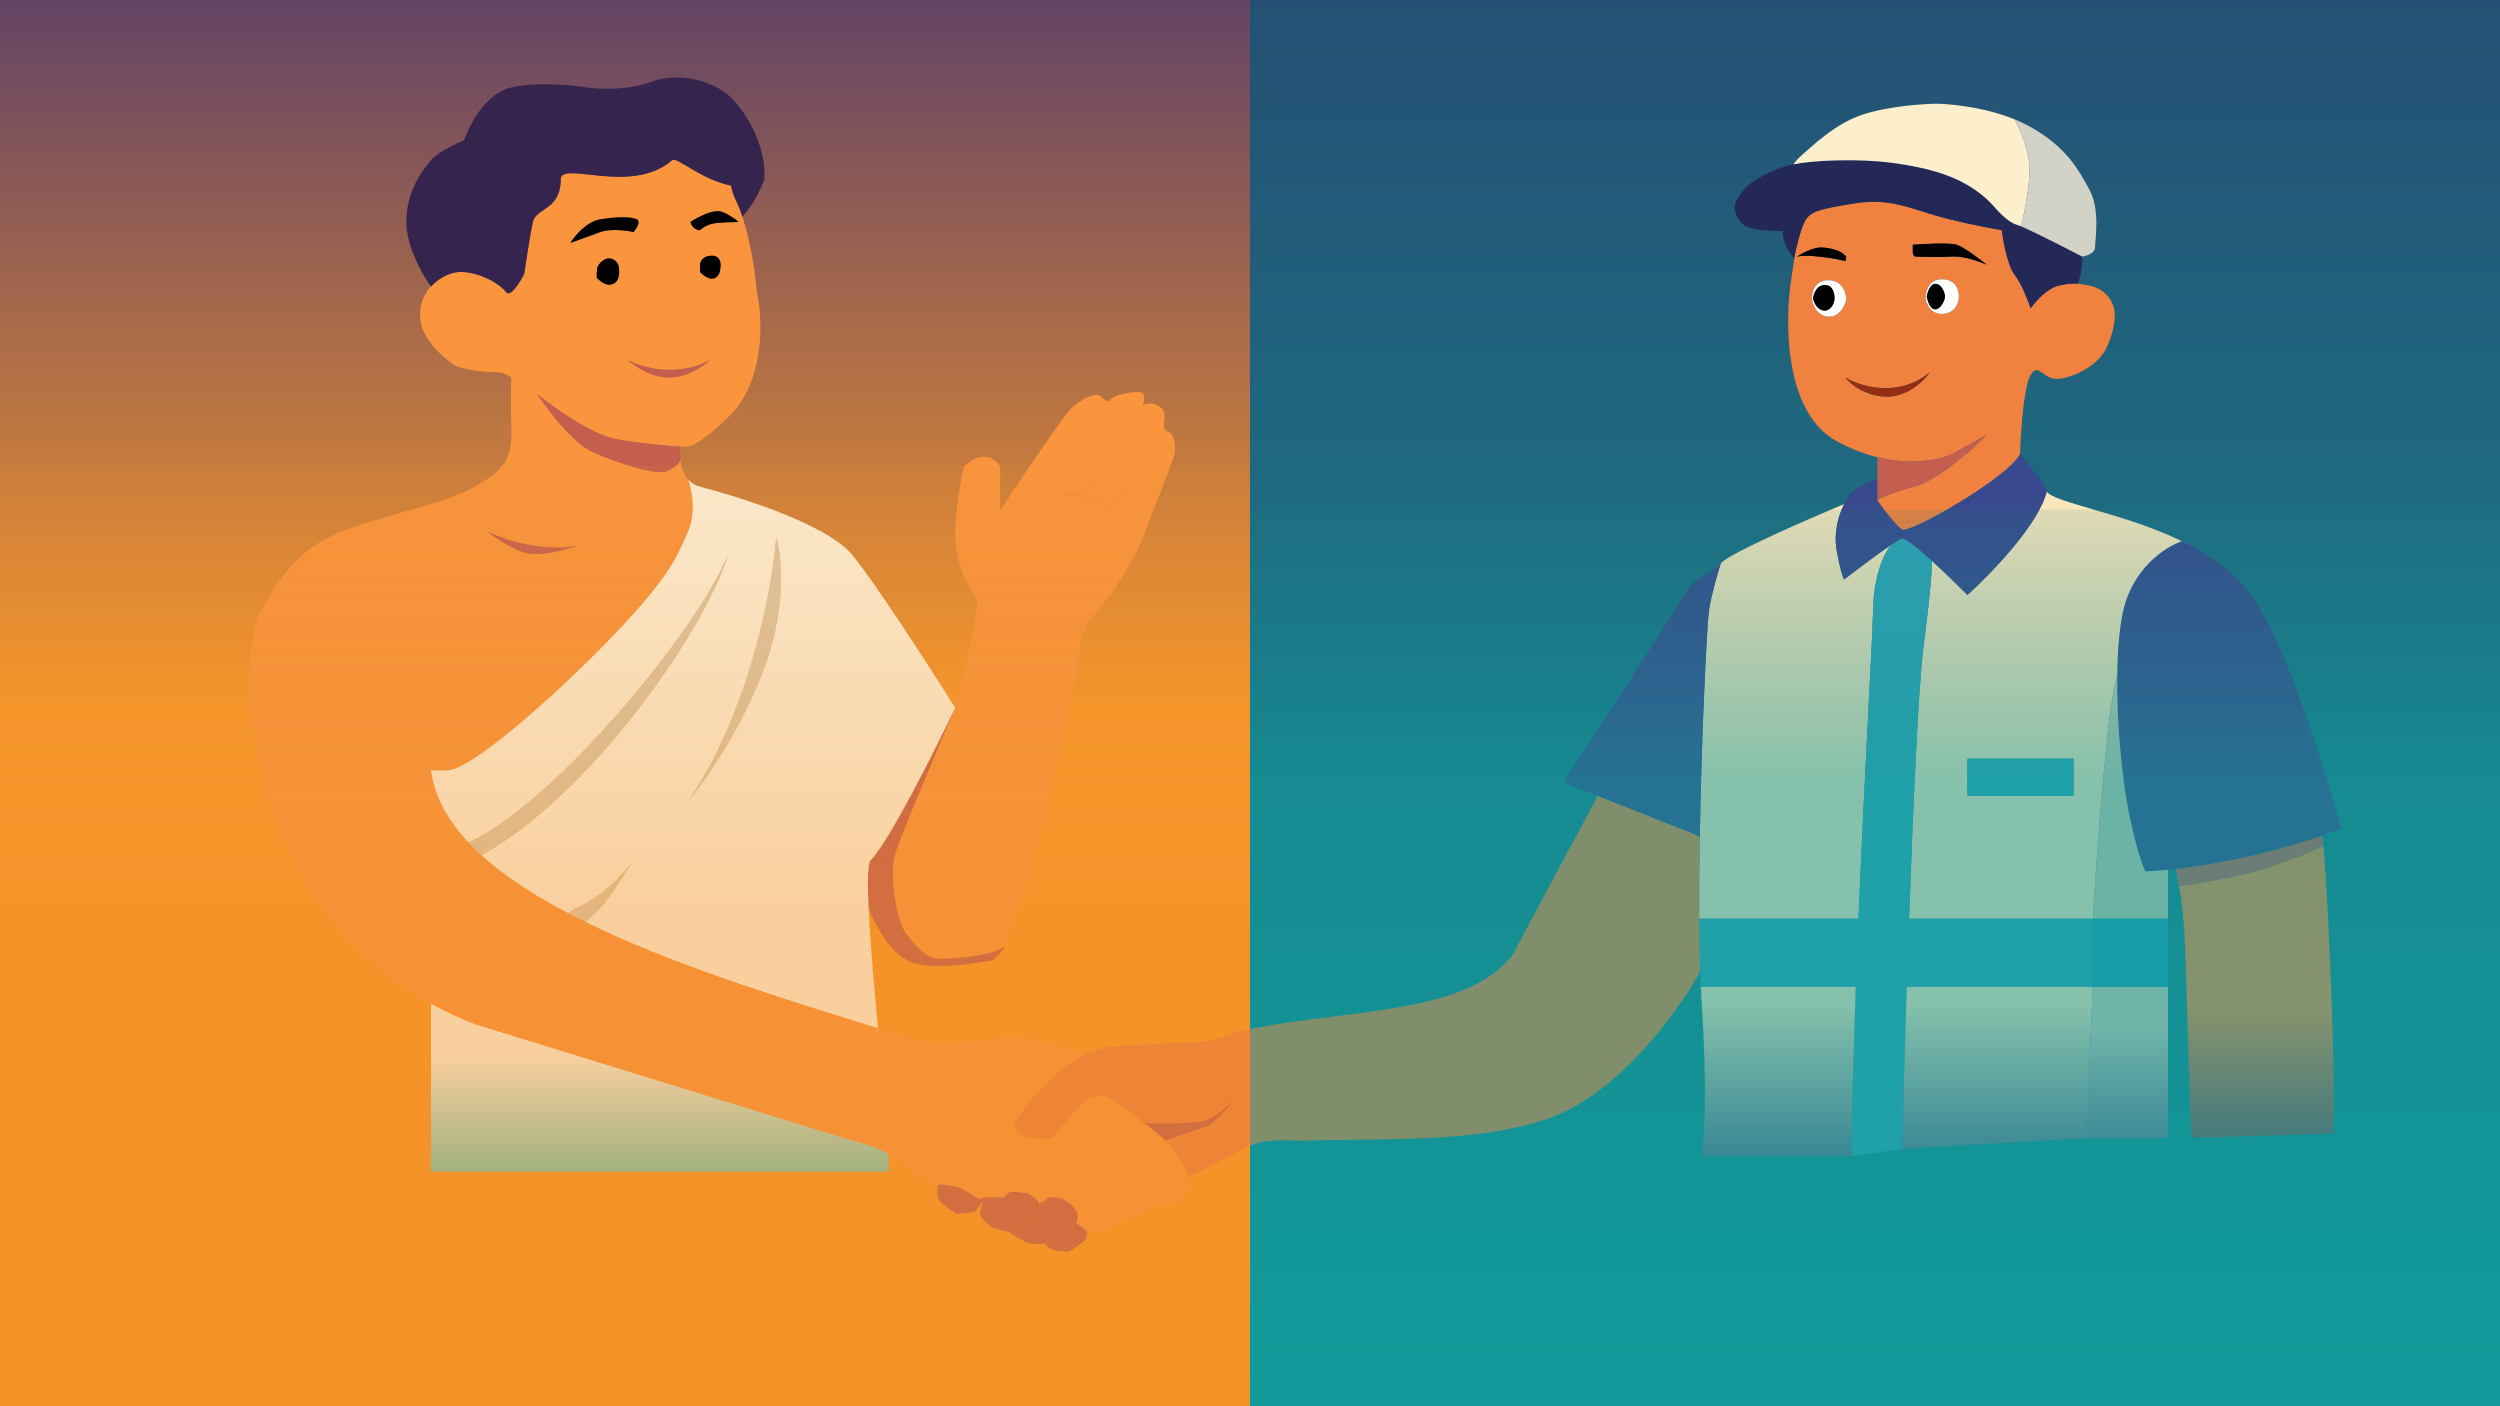 <svg width="1920" height="1080" viewBox="0 0 1920 1080" fill="none" xmlns="http://www.w3.org/2000/svg">
<rect width="960" height="1080" fill="url(#paint0_linear_128_83)"/>
<rect x="960" width="960" height="1080" fill="url(#paint1_linear_128_83)"/>
<g filter="url(#filter0_d_128_83)">
<path d="M1733.7 495.504C1712.29 444.508 1696.65 425.647 1654.66 404.689C1642.59 408.648 1616.63 425.088 1609.38 459.178C1606.5 472.723 1605.21 489.869 1605.01 508.078C1604.6 547.155 1609.27 591.134 1614.32 614.959C1620.25 642.902 1625.02 655.476 1626.67 658.271C1632.41 658.006 1638.18 657.585 1643.96 657.032C1645.88 656.848 1647.8 656.649 1649.72 656.436C1693.32 651.61 1736.34 639.667 1762.51 630.8C1768.35 628.822 1773.35 626.997 1777.33 625.438C1769.92 599.125 1750.82 536.3 1733.7 495.504Z" fill="#38498D"/>
<path fill-rule="evenodd" clip-rule="evenodd" d="M1654.66 404.689C1612.68 383.732 1554.22 374.651 1550.93 366.268C1545 391.417 1507.84 429.838 1490 445.905C1482.9 438.756 1472.11 428.242 1462.3 419.359C1463.07 420.058 1462.93 434.309 1456.25 485.724C1452.38 515.523 1448.37 604.334 1445.16 694.596H1586.33C1589.45 641.272 1597.56 529.315 1605.01 508.078C1605.21 489.869 1606.5 472.723 1609.38 459.178C1616.63 425.088 1642.59 408.648 1654.66 404.689ZM1571.51 571.648H1490V600.289H1571.51V571.648Z" fill="#F9E6BC"/>
<path d="M1395.33 434.029C1394.5 432.865 1392.2 426.764 1389.56 411.675C1387.16 397.914 1390.89 384.896 1395.33 376.149C1367.33 387.758 1309.21 413.072 1300.65 421.455C1298.45 428.208 1293.57 444.787 1291.59 457.082C1290.03 466.805 1285.83 550.343 1284.42 632.163C1284.05 653.54 1283.87 674.801 1283.97 694.596H1406.3C1410.93 584.568 1417.04 479.584 1417.56 457.082C1418.21 428.581 1427.16 412.042 1431.55 407.335C1421.29 414.198 1404.64 426.798 1395.33 434.029Z" fill="#F9E6BC"/>
<path d="M1445.16 694.596C1444.54 712.147 1443.94 729.752 1443.38 746.989H1586.33V694.596H1445.16Z" fill="#2FA4B8"/>
<path d="M1439.78 402.594C1438.5 402.904 1435.5 404.695 1431.55 407.335C1427.16 412.042 1418.21 428.581 1417.56 457.082C1417.04 479.584 1410.93 584.568 1406.3 694.596C1405.56 712.037 1404.87 729.604 1404.23 746.989C1402.54 793.584 1401.31 838.875 1401.09 876.923L1439.78 871.335C1440.62 838.374 1441.86 794.055 1443.38 746.989C1443.94 729.752 1444.54 712.147 1445.16 694.596C1448.37 604.334 1452.38 515.523 1456.25 485.724C1462.93 434.309 1463.07 420.058 1462.3 419.359C1451.67 409.726 1442.18 402.012 1439.78 402.594Z" fill="#2FA4B8"/>
<path d="M1406.3 694.596H1283.97C1284.05 709.059 1284.28 722.74 1284.71 735.114C1284.85 739.223 1285.01 743.188 1285.19 746.989H1404.23C1404.87 729.604 1405.56 712.037 1406.3 694.596Z" fill="#2FA4B8"/>
<path d="M1490 571.648H1571.51V600.289H1490V571.648Z" fill="#2FA4B8"/>
<path d="M1550.93 366.268C1548.29 359.562 1536.11 344.38 1530.35 337.627C1522.11 355.091 1445.55 399.101 1439.78 395.608C1435.17 392.814 1425.24 379.541 1420.85 373.254V356.702C1415.91 358.261 1404.88 362.775 1400.27 368.364C1398.71 370.253 1396.97 372.907 1395.33 376.149C1390.89 384.896 1387.16 397.914 1389.56 411.675C1392.2 426.764 1394.5 432.865 1395.33 434.029C1404.64 426.798 1421.29 414.198 1431.55 407.335C1435.5 404.695 1438.5 402.904 1439.78 402.594C1442.18 402.012 1451.67 409.726 1462.3 419.359C1472.11 428.242 1482.9 438.756 1490 445.905C1507.84 429.838 1545 391.417 1550.93 366.268Z" fill="#38498D"/>
<path d="M1300.65 421.455C1289.95 431.934 1280.89 432.632 1275.95 441.015C1272 447.721 1210.09 543.006 1179.62 589.811L1206.03 600.289L1281.71 630.328L1284.42 632.163C1285.83 550.343 1290.03 466.805 1291.59 457.082C1293.57 444.787 1298.45 428.208 1300.65 421.455Z" fill="#38498D"/>
<path d="M1657.13 715.553C1658.45 748.526 1660.97 851.076 1662.07 862.952L1770.75 859.459C1773.21 824.482 1767.24 678.709 1763.31 638.711C1754.26 642.902 1731.06 652.682 1710.65 658.271C1690.23 663.859 1663.46 668.051 1652.63 669.448C1654.42 679.718 1656.32 695.197 1657.13 715.553Z" fill="url(#paint2_linear_128_83)"/>
<path d="M1281.71 630.328L1206.03 600.289L1144.22 715.553C1141.2 725.101 1123.15 746.989 1075.07 758.166C1026.99 769.344 985.054 769.344 929.344 781.219C923.581 784.014 908.597 789.602 894.766 789.602C880.935 789.602 845.094 791.931 828.903 793.095L813.26 797.985C807.772 801.012 795.477 808.464 790.208 814.052C784.939 819.641 775.389 828.489 771.273 832.215L758.1 851.076C758.374 853.638 759.911 859.18 763.863 860.856C768.803 862.952 782.799 865.746 787.738 862.254C791.69 859.459 807.497 841.064 814.907 832.215C818.474 830.818 826.927 829.002 832.196 832.914C836.002 835.74 846.959 843.232 857.277 851.076C858.542 852.042 893.12 852.474 903.823 849.679C912.385 847.444 922.209 838.036 926.875 832.914C924.954 836.872 913.373 849.679 908.762 852.474C904.152 855.268 885.784 860.624 873.883 865.048C874.602 865.777 875.254 866.477 875.83 867.144C883.24 875.717 890.098 885.225 891.896 892.991C894.79 892.292 926.051 875.526 938.401 869.239C948.28 864.21 966.118 864.349 973.802 865.048C1047.9 863.185 1112.61 866.724 1167.28 848.282C1221.94 829.84 1268.34 765.152 1284.71 735.114C1284.28 722.74 1284.05 709.059 1283.97 694.596C1283.87 674.801 1284.05 653.54 1284.42 632.163L1281.71 630.328Z" fill="#F1813F"/>
<path fill-rule="evenodd" clip-rule="evenodd" d="M1530.35 337.627C1530.89 320.861 1533.31 285.234 1538.58 276.851C1545.17 266.372 1547.64 282.44 1562.45 279.645C1577.27 276.851 1591.27 267.071 1596.21 257.291C1601.15 247.511 1605.27 232.841 1601.97 223.76C1598.68 214.678 1591.27 209.788 1583.86 208.391C1580.62 207.78 1577.85 207.17 1574.8 206.909C1570.87 206.573 1566.47 206.818 1559.98 208.391C1550.76 210.626 1541.87 220.965 1538.58 225.855C1536.66 220.034 1531.5 206.715 1526.23 200.008C1520.96 193.302 1517.45 174.394 1516.35 165.778C1505.37 163.915 1478.97 158.793 1461.19 153.204C1438.96 146.218 1425.79 141.328 1401.09 145.52C1376.39 149.711 1368.98 151.108 1364.86 159.491C1361.57 166.197 1358.55 179.051 1357.46 184.64L1357.04 187.434L1354.99 201.405C1349.5 234.238 1348.73 305.492 1389.56 327.847C1400.49 333.827 1411.03 337.741 1420.85 340.15C1447.74 346.746 1469.23 342.061 1478.48 337.627L1504.82 322.957C1493.57 334.367 1466.62 358.304 1448.84 362.775C1431.06 367.246 1422.77 371.624 1420.85 373.254C1425.24 379.541 1435.17 392.814 1439.78 395.608C1445.55 399.101 1522.11 355.091 1530.35 337.627ZM1461.19 274.755C1437.48 294.874 1407.95 285.932 1396.15 278.947C1399.72 283.604 1410.97 293.058 1427.43 293.617C1443.9 294.176 1456.8 281.275 1461.19 274.755ZM1481.77 176.955C1476.5 175.279 1457.07 176.257 1448.02 176.955V183.242C1448.02 184.36 1449.11 185.571 1449.66 186.037C1455.7 186.27 1469.92 186.596 1478.48 186.037C1487.04 185.478 1499.61 189.995 1504.82 192.324C1499.34 187.9 1487.04 178.632 1481.77 176.955ZM1377.21 179.051C1371.29 179.051 1362.67 183.708 1359.1 186.037C1368.16 184.64 1374.74 186.037 1381.33 186.735C1386.6 187.294 1393.41 188.831 1396.15 189.53L1396.97 186.037L1393.68 183.242C1392.03 181.845 1384.62 179.051 1377.21 179.051ZM1470.25 203.501C1460.37 203.501 1457.9 212.815 1457.9 217.473C1458.17 221.664 1461.02 230.047 1470.25 230.047C1481.77 230.047 1483.42 219.568 1483.42 216.774C1483.42 213.98 1482.6 203.501 1470.25 203.501ZM1382.98 204.2C1372.44 204.2 1370.35 213.98 1370.63 218.87C1371.18 223.061 1374.41 231.584 1382.98 232.143C1393.68 232.841 1396.97 219.568 1396.97 218.87C1396.97 218.171 1396.15 204.2 1382.98 204.2Z" fill="#F1813F"/>
<path fill-rule="evenodd" clip-rule="evenodd" d="M1457.9 217.473C1457.9 212.815 1460.37 203.501 1470.25 203.501C1482.6 203.501 1483.42 213.98 1483.42 216.774C1483.42 219.568 1481.77 230.047 1470.25 230.047C1461.02 230.047 1458.17 221.664 1457.9 217.473ZM1465.31 206.994C1461.35 206.994 1459.27 213.514 1458.72 216.774C1459.54 220.267 1461.19 226.554 1465.31 226.554C1469.42 226.554 1472.72 219.568 1472.72 216.774C1472.72 213.98 1470.25 206.994 1465.31 206.994Z" fill="white"/>
<path fill-rule="evenodd" clip-rule="evenodd" d="M1370.63 218.87C1370.35 213.98 1372.44 204.2 1382.98 204.2C1396.15 204.2 1396.97 218.171 1396.97 218.87C1396.97 219.568 1393.68 232.841 1382.98 232.143C1374.41 231.584 1371.18 223.061 1370.63 218.87ZM1380.51 207.947C1373.92 207.947 1371.73 214.933 1371.45 218.426C1372.27 221.664 1374.74 227.507 1380.51 227.507C1385.12 227.507 1387.92 221.664 1387.92 218.426C1387.92 214.933 1387.09 207.947 1380.51 207.947Z" fill="white"/>
<path d="M1458.72 216.774C1459.27 213.514 1461.35 206.994 1465.31 206.994C1470.25 206.994 1472.72 213.98 1472.72 216.774C1472.72 219.568 1469.42 226.554 1465.31 226.554C1461.19 226.554 1459.54 220.267 1458.72 216.774Z" fill="black"/>
<path d="M1371.45 218.426C1371.73 214.933 1373.92 207.947 1380.51 207.947C1387.09 207.947 1387.92 214.933 1387.92 218.426C1387.92 221.664 1385.12 227.507 1380.51 227.507C1374.74 227.507 1372.27 221.664 1371.45 218.426Z" fill="black"/>
<path d="M1396.15 278.947C1407.95 285.932 1437.48 294.874 1461.19 274.755C1456.8 281.275 1443.9 294.176 1427.43 293.617C1410.97 293.058 1399.72 283.604 1396.15 278.947Z" fill="#912E13"/>
<path d="M1504.82 322.957L1478.48 337.627C1469.23 342.061 1447.74 346.746 1420.85 340.15V356.702V373.254C1422.77 371.624 1431.06 367.246 1448.84 362.775C1466.62 358.304 1493.57 334.367 1504.82 322.957Z" fill="#C45E4F"/>
<path d="M1762.51 630.8C1736.34 639.667 1693.32 651.61 1649.72 656.436C1650.46 658.719 1651.52 663.083 1652.63 669.448C1663.46 668.051 1690.23 663.859 1710.65 658.271C1731.06 652.682 1754.26 642.902 1763.31 638.711C1763.03 635.89 1762.77 633.244 1762.51 630.8Z" fill="#C45E4F"/>
<path d="M1443.38 746.989C1441.86 794.055 1440.62 838.374 1439.78 871.335L1582.21 862.952C1581.55 853.452 1584.68 781.685 1586.33 746.989H1443.38Z" fill="url(#paint3_linear_128_83)"/>
<path d="M1285.83 758.166C1290.44 826.906 1287.75 865.979 1285.83 876.923H1401.09C1401.31 838.875 1402.54 793.584 1404.23 746.989H1285.19C1285.38 750.894 1285.59 754.627 1285.83 758.166Z" fill="url(#paint4_linear_128_83)"/>
<path d="M1538.58 225.855C1541.87 220.965 1550.76 210.626 1559.98 208.391C1566.47 206.818 1570.87 206.573 1574.8 206.909C1578.1 197.899 1578.37 189.24 1578.1 186.037C1565.62 179.521 1541.09 166.987 1531.17 162.821C1529.74 162.223 1528.62 161.797 1527.88 161.587C1520.47 159.491 1512.23 149.711 1509.76 146.917C1507.29 144.123 1500.71 137.137 1488.36 130.151C1476.01 123.166 1458.72 117.577 1432.37 114.084C1406.92 110.709 1373 111.9 1356.63 115.135C1356.06 115.248 1355.51 115.363 1354.99 115.481C1339.34 118.974 1325.35 128.055 1322.05 130.85C1318.76 133.644 1312.17 142.027 1311.35 146.218C1310.53 150.41 1313 158.094 1318.76 162.285C1323.37 165.638 1340.44 166.477 1348.4 166.477C1347.08 174.301 1353.61 183.708 1357.04 187.434L1357.46 184.64C1358.55 179.051 1361.57 166.197 1364.86 159.491C1368.98 151.108 1376.39 149.711 1401.09 145.52C1425.79 141.328 1438.96 146.218 1461.19 153.204C1478.97 158.793 1505.37 163.915 1516.35 165.778C1517.45 174.394 1520.96 193.302 1526.23 200.008C1531.5 206.715 1536.66 220.034 1538.58 225.855Z" fill="#232856"/>
<path d="M1432.37 114.084C1458.72 117.577 1476.01 123.166 1488.36 130.151C1500.71 137.137 1507.29 144.123 1509.76 146.917C1512.23 149.711 1520.47 159.491 1527.88 161.587C1528.62 161.797 1529.74 162.223 1531.17 162.821C1533.36 154.027 1537.76 132.946 1537.76 118.974C1537.76 105.003 1530.07 87.626 1526.23 80.684C1500.63 70.252 1472.55 68.677 1466.13 68.677C1458.72 68.677 1430.73 70.074 1409.32 77.06C1387.92 84.046 1368.98 102.907 1363.22 107.797C1358.61 111.709 1356.91 114.319 1356.63 115.135C1373 111.9 1406.92 110.709 1432.37 114.084Z" fill="#FDEECC"/>
<path d="M1578.1 186.037C1581.39 185.571 1587.98 183.522 1587.98 179.051C1587.98 173.463 1592.09 150.41 1583.86 135.041C1575.63 119.673 1565.75 101.51 1537.76 86.141C1534.03 84.096 1530.16 82.286 1526.23 80.684C1530.07 87.626 1537.76 105.003 1537.76 118.974C1537.76 132.946 1533.36 154.027 1531.17 162.821C1541.09 166.987 1565.62 179.521 1578.1 186.037Z" fill="#D3D2C6"/>
<path d="M1626.67 658.271C1625.02 655.476 1620.25 642.902 1614.32 614.959C1609.27 591.134 1604.6 547.155 1605.01 508.078C1597.56 529.315 1589.45 641.272 1586.33 694.596H1643.96V657.032C1638.18 657.585 1632.41 658.006 1626.67 658.271Z" fill="#C4CAAF"/>
<path d="M1643.96 862.952V746.989H1586.33C1584.68 781.685 1581.55 853.452 1582.21 862.952H1643.96Z" fill="url(#paint5_linear_128_83)"/>
<path d="M1643.96 746.989V694.596H1586.33V746.989H1643.96Z" fill="#1A9CB2"/>
<path d="M1448.02 176.955C1457.07 176.257 1476.5 175.279 1481.77 176.955C1487.04 178.632 1499.34 187.9 1504.82 192.324C1499.61 189.995 1487.04 185.478 1478.48 186.037C1469.92 186.596 1455.7 186.27 1449.66 186.037C1449.11 185.571 1448.02 184.36 1448.02 183.242V176.955Z" fill="black"/>
<path d="M1359.1 186.037C1362.67 183.708 1371.29 179.051 1377.21 179.051C1384.62 179.051 1392.03 181.845 1393.68 183.242L1396.97 186.037L1396.15 189.53C1393.41 188.831 1386.6 187.294 1381.33 186.735C1374.74 186.037 1368.16 184.64 1359.1 186.037Z" fill="black"/>
<path d="M903.823 849.679C893.12 852.474 858.542 852.042 857.277 851.076C863.677 855.942 869.831 860.942 873.883 865.048C885.784 860.624 904.152 855.268 908.762 852.474C913.373 849.679 924.954 836.872 926.875 832.914C922.209 838.036 912.385 847.444 903.823 849.679Z" fill="#C45E4F"/>
<path d="M731.755 921.632C731.755 923.728 737.518 929.316 740.811 931.412C743.55 933.155 751.414 934.415 753.984 935.191C760.296 932.767 773.249 927.64 774.566 926.522C775.883 925.404 777.31 916.742 777.859 912.551C777.036 911.386 774.895 908.639 772.919 906.962C770.45 904.866 764.686 904.168 759.747 904.168C754.807 904.168 753.984 904.168 752.337 906.264C750.691 908.359 749.044 908.359 743.281 907.661C738.671 907.102 733.676 908.359 731.755 909.058C729.01 907.428 722.699 903.609 719.406 901.374C716.112 899.138 704.861 898.114 699.646 897.881C699.097 900.675 698.329 906.962 699.646 909.756C701.293 913.249 711.172 920.235 713.642 920.934C716.112 921.632 725.992 920.235 727.638 919.536C728.955 918.978 732.029 914.181 733.401 911.852C732.852 914.414 731.755 919.956 731.755 921.632Z" fill="#C45E4F"/>
<path d="M769.626 943.986C772.26 944.545 778.408 944.219 781.152 943.986L806.674 927.919C807.223 926.522 808.156 923.029 807.498 920.235C806.839 917.441 802.832 913.482 800.911 911.852C799.265 910.455 794.654 907.661 789.385 907.661C782.799 907.661 783.622 909.756 781.152 911.154C779.176 912.271 778.134 912.551 777.859 912.551C777.31 916.742 775.883 925.404 774.566 926.522C773.249 927.64 760.296 932.767 753.984 935.191C754.504 935.349 754.807 935.486 754.807 935.604C754.807 936.302 766.333 943.288 769.626 943.986Z" fill="#C45E4F"/>
<path d="M812.437 941.192C813.754 939.516 814.084 935.836 814.084 934.206C813.425 931.971 808.87 929.084 806.674 927.919L781.152 943.986C781.701 944.685 783.457 946.501 786.092 948.178C788.726 949.854 796.52 950.274 800.088 950.274C803.655 947.945 811.12 942.869 812.437 941.192Z" fill="#C45E4F"/>
<path fill-rule="evenodd" clip-rule="evenodd" d="M179.104 458.48C159.439 495.5 163.57 678.759 310.004 759.823C320.508 765.639 331.745 770.928 343.758 775.6L633.549 865.062C639.312 866.226 652.978 869.952 661.54 875.54C672.243 882.525 682.945 890.907 689.531 894.399C694.8 897.193 698.313 898.357 699.41 898.59C703.801 898.823 713.406 899.708 716.699 901.384C719.992 903.06 727.402 907.671 730.695 909.766C733.165 909.068 739.257 907.81 743.867 908.369C748.477 908.928 749.63 908.602 749.63 908.369C751.002 906.972 754.24 904.178 756.216 904.178C758.686 904.178 767.742 905.575 768.565 905.575C769.388 905.575 775.975 910.465 776.798 912.56C777.621 914.656 780.914 909.766 783.384 909.068C785.854 908.369 790.793 908.369 793.263 909.068C795.239 909.626 799.026 912.094 800.673 913.259C802.319 914.656 805.777 918.148 806.436 920.942C807.094 923.736 806.161 927.229 805.612 928.626C806.71 929.091 809.399 930.581 811.375 932.817C813.845 935.611 818.785 935.611 820.431 935.611C822.078 935.611 834.427 930.721 836.897 928.626C838.872 926.949 839.366 925.599 839.366 925.133H840.19C851.386 925.133 861.32 917.217 864.888 913.259H880.53C884.097 910.93 891.232 904.597 891.232 897.892C891.232 889.51 884.646 879.032 880.53 873.444C876.414 867.856 854.185 849.695 850.892 847.6C847.599 845.504 832.78 835.027 828.664 832.233C825.371 829.997 817.413 831.301 813.845 832.233C806.436 840.615 790.793 858.357 787.5 862.268C783.384 867.158 768.565 862.967 764.449 862.268C761.156 861.709 758.137 855.05 757.039 851.791L768.565 835.027C774.328 829.206 787.006 816.446 791.617 811.976C796.227 807.506 808.357 800.8 813.845 798.006C796.556 793.349 760.991 784.176 757.039 784.735C752.1 785.433 720.815 789.624 706.82 789.624C695.623 789.624 685.141 788.191 681.299 787.474C672.313 784.613 662.952 781.683 653.3 778.675C649.809 777.586 646.28 776.488 642.716 775.379C574.398 754.12 493.59 728.974 428.641 697.083C424.053 694.83 419.545 692.543 415.125 690.222C358.02 660.232 315.795 624.455 310.004 580.718H322.353C340.465 580.718 404.845 523.581 445.02 482.23C491.069 434.833 498.354 417.976 505.474 401.502C506.119 400.01 506.763 398.521 507.434 397.013C513.896 382.484 510.126 364.416 507.434 357.198C503.865 353.128 502.216 347.662 501.638 342.529C500.878 344.159 497.71 348.117 491.123 350.911C482.891 354.404 453.253 344.625 434.318 336.243C419.17 329.537 399.466 303.646 391.508 291.539C403.857 301.784 433.495 323.111 453.253 326.464C473.011 329.817 493.868 331.586 501.826 332.052C506.766 332.052 511.705 334.846 538.05 309.7C566.879 282.182 564.943 234.02 560.278 213.307C558.921 196.827 555.425 174.905 549.147 155.332C544.881 142.03 542.166 141.362 540.52 131.583C516.645 126.693 498.797 108.927 495.24 112.024C463.955 139.266 409.62 112.024 409.62 126.693C409.62 150.697 390.684 148.346 388.215 159.522C386.239 168.463 383.001 189.791 381.628 199.337C378.335 205.856 370.926 217.777 367.633 213.307C363.516 207.719 350.344 199.337 335.525 197.94C323.67 196.822 313.571 204.925 310.004 209.116C306.711 212.143 300.454 221.409 301.771 234.262C303.418 250.327 319.883 263.599 326.469 268.488C333.055 273.378 351.991 274.775 359.4 274.775C365.328 274.775 370.103 277.569 371.749 278.966C371.475 283.157 371.091 296.848 371.749 318.082C372.572 344.625 362.693 351.61 343.758 362.786C324.823 373.962 280.366 383.741 255.668 392.123L255.166 392.293C230.624 400.62 205.27 409.223 179.104 458.48ZM524.054 265.694C499.027 279.106 471.914 271.282 461.486 265.694C466.151 270.118 478.939 278.966 492.77 278.966C506.601 278.966 519.389 270.118 524.054 265.694ZM440.081 157.427C429.543 159.103 420.322 170.233 417.029 175.588C421.42 173.958 432.177 170 440.081 167.206C447.984 164.412 460.388 166.042 465.602 167.206C467.797 164.645 471.365 159.103 468.072 157.427C463.956 155.332 453.253 155.332 440.081 157.427ZM533.933 151.839C527.347 149.045 514.724 155.797 509.235 159.522C510.553 164.551 514.724 165.809 516.645 165.809C517.742 164.645 521.09 162.037 525.701 160.92C530.311 159.802 541.343 159.522 546.283 159.522C544.91 158.125 540.52 154.633 533.933 151.839ZM421.969 408.189C394.307 413.218 364.34 402.833 352.814 397.013C358.851 401.669 373.396 411.541 383.275 413.777C395.624 416.571 417.029 410.284 421.969 408.189ZM446.667 187.463C442.057 187.463 438.709 192.119 437.611 194.448C437.336 197.242 436.952 202.83 437.611 202.83C438.434 202.83 443.374 209.815 449.96 207.021C455.229 204.785 454.9 196.776 454.076 193.051C453.527 191.188 451.277 187.463 446.667 187.463ZM525.701 185.367C519.115 185.367 516.919 189.558 516.645 191.654V197.94C518.566 200.036 523.396 203.947 527.347 202.83C531.299 201.712 532.287 196.776 532.287 194.448C532.836 191.421 532.287 185.367 525.701 185.367Z" fill="#FA953D"/>
<path d="M310.004 209.116C313.571 204.925 323.67 196.822 335.525 197.94C350.344 199.337 363.516 207.719 367.633 213.307C370.926 217.777 378.335 205.856 381.628 199.337C383.001 189.791 386.239 168.463 388.215 159.522C390.684 148.346 409.62 150.697 409.62 126.693C409.62 112.024 463.955 139.266 495.24 112.024C498.797 108.927 516.645 126.693 540.52 131.583C542.166 141.362 544.881 142.03 549.147 155.332C558.025 145.832 564.109 132.281 566.041 126.693C567.688 98.753 549.576 71.511 538.05 61.732C526.524 51.953 501.638 43.571 478.774 51.953C460.483 58.659 438.222 57.541 429.378 56.144C418.401 54.282 391.508 51.674 371.749 56.144C351.991 60.615 339.367 85.016 335.525 96.657C329.214 99.219 315.273 105.878 310.004 112.024C303.418 119.708 291.069 135.773 291.069 159.522C291.069 178.522 303.692 200.501 310.004 209.116Z" fill="#35244D"/>
<path d="M785.854 597.537C797.051 547.76 808.906 498.993 808.906 482.23C809.729 477.824 813.516 466.777 822.078 457.837C832.78 446.661 851.716 415.228 855.009 406.148C858.302 397.067 881.353 339.79 881.353 336.298C881.353 332.805 882.177 323.026 875.59 320.232C869.828 320.232 860.772 333.504 852.539 347.474C844.306 361.444 839.367 381.002 830.311 377.509C827.529 376.436 820.612 374.231 812.199 371.644C805.31 369.526 797.418 367.152 789.97 364.934C789.97 361.908 790.794 354.459 794.087 348.871C797.965 342.29 822.122 304.091 830.584 296.77C827.234 298.152 824.797 291.675 820.431 292.292C815.492 292.991 809.729 295.785 802.319 302.071C796.392 307.1 763.077 356.787 747.16 381.002V347.474C743.867 341.653 733.659 333.504 719.169 347.474C716.974 357.02 712.583 381.002 712.583 400.56C712.583 425.007 725.755 442.47 729.048 450.153C731.683 456.3 719.169 507.626 712.583 532.521C698.862 564.438 670.432 631.623 666.48 645.035C661.54 661.799 668.126 697.422 674.713 705.804C681.299 714.186 689.531 725.362 701.057 725.362C712.533 725.362 747.618 722.592 751.124 714.295C751.139 714.259 751.153 714.222 751.168 714.186C762.554 685.854 776.527 639.001 785.854 597.537Z" fill="#FA953D"/>
<path d="M856.655 299.976C857.753 296.949 858.96 290.755 855.009 290.197C850.069 289.498 836.074 291.594 831.957 295.785C831.479 296.271 831.023 296.588 830.584 296.77C822.122 304.091 797.965 342.29 794.087 348.871C790.794 354.459 789.97 361.908 789.97 364.934C797.418 367.152 805.31 369.526 812.199 371.644C815.217 363.354 823.395 343.702 831.957 331.408C840.519 319.115 851.99 305.331 856.655 299.976Z" fill="#FA953D"/>
<path d="M875.59 320.232C869.004 317.438 877.237 307.659 870.651 302.071C865.382 297.601 859.125 298.811 856.655 299.976C851.99 305.331 840.519 319.115 831.957 331.408C823.395 343.702 815.217 363.354 812.199 371.644C820.612 374.231 827.529 376.436 830.311 377.509C839.367 381.002 844.306 361.444 852.539 347.474C860.772 333.504 869.828 320.232 875.59 320.232Z" fill="#FA953D"/>
<path d="M453.253 326.464C433.495 323.111 403.857 301.784 391.508 291.539C399.466 303.646 419.17 329.537 434.318 336.243C453.253 344.625 482.891 354.404 491.123 350.911C497.71 348.117 500.878 344.159 501.638 342.529C501.194 338.575 501.385 334.819 501.826 332.052C493.868 331.586 473.011 329.817 453.253 326.464Z" fill="#C45E4F"/>
<path d="M712.583 532.521C696.941 565.351 662.034 634.782 647.545 649.869C645.31 652.196 645.181 666.865 646.071 686.191C650.404 698.299 663.516 723.771 681.299 728.8C699.081 733.829 726.853 728.855 740.574 726.759C744.664 723.983 748.832 719.918 751.124 714.295C747.618 722.592 712.533 725.362 701.057 725.362C689.531 725.362 681.299 714.186 674.713 705.804C668.126 697.422 661.54 661.799 666.48 645.035C670.432 631.623 698.862 564.438 712.583 532.521Z" fill="#C45E4F"/>
<path d="M352.814 397.013C364.34 402.833 394.307 413.218 421.969 408.189C417.029 410.284 395.624 416.571 383.275 413.777C373.396 411.541 358.851 401.669 352.814 397.013Z" fill="#C45E4F"/>
<path d="M461.486 265.694C471.914 271.282 499.027 279.106 524.054 265.694C519.389 270.118 506.601 278.966 492.77 278.966C478.939 278.966 466.151 270.118 461.486 265.694Z" fill="#C45E4F"/>
<path d="M516.645 191.654C516.919 189.558 519.115 185.367 525.701 185.367C532.287 185.367 532.836 191.421 532.287 194.448C532.287 196.776 531.299 201.712 527.347 202.83C523.396 203.947 518.566 200.036 516.645 197.94V191.654Z" fill="black"/>
<path d="M437.611 194.448C438.709 192.119 442.057 187.463 446.667 187.463C451.277 187.463 453.527 191.188 454.076 193.051C454.9 196.776 455.229 204.785 449.96 207.021C443.374 209.815 438.434 202.83 437.611 202.83C436.952 202.83 437.336 197.242 437.611 194.448Z" fill="black"/>
<path d="M417.029 175.588C420.322 170.233 429.543 159.103 440.081 157.427C453.253 155.332 463.956 155.332 468.072 157.427C471.365 159.103 467.797 164.645 465.602 167.206C460.388 166.042 447.984 164.412 440.081 167.206C432.177 170 421.42 173.958 417.029 175.588Z" fill="black"/>
<path d="M509.235 159.522C514.724 155.797 527.347 149.045 533.933 151.839C540.52 154.633 544.91 158.125 546.283 159.522C541.343 159.522 530.311 159.802 525.701 160.92C521.09 162.037 517.742 164.645 516.645 165.809C514.724 165.809 510.553 164.551 509.235 159.522Z" fill="black"/>
<path d="M633.549 865.062L343.758 775.6C331.745 770.928 320.508 765.639 310.004 759.823V888.811C447.287 888.811 524.257 888.811 661.54 888.811V875.54C652.978 869.952 639.312 866.226 633.549 865.062Z" fill="url(#paint6_linear_128_83)"/>
<path d="M575.097 401.902C572.249 440.552 554.73 535.176 507.434 604.467C520.383 588.867 550.399 546.072 566.864 499.692C583.33 453.312 579.213 415.174 575.097 401.902Z" fill="#DCCBAD"/>
<path d="M415.125 690.222C419.545 692.543 424.053 694.83 428.641 697.083C441.619 686.224 444.814 681.381 461.377 656.271C462.696 654.27 464.101 652.141 465.602 649.869C446.561 673.164 436.601 678.439 425.825 684.146C422.441 685.939 418.976 687.773 415.125 690.222Z" fill="#DCCBAD"/>
<path fill-rule="evenodd" clip-rule="evenodd" d="M516.645 362.786C535.58 367.675 612.144 389.329 633.549 415.173C650.673 435.849 693.373 502.02 712.583 532.521C696.941 565.351 662.034 634.782 647.545 649.869C645.31 652.196 645.181 666.865 646.071 686.191C647.407 715.182 651.037 754.654 653.3 778.675C649.809 777.586 646.28 776.488 642.716 775.379C574.398 754.12 493.59 728.974 428.641 697.083C441.619 686.224 444.814 681.381 461.377 656.271C462.696 654.27 464.101 652.141 465.602 649.869C446.561 673.164 436.601 678.439 425.825 684.146C422.441 685.939 418.976 687.773 415.125 690.222C384.174 673.968 357.595 656.013 338.818 636.013L348.697 645.714C431.72 600.311 519.875 474.08 538.05 415.173C517.056 469.889 404.807 606.676 338.818 636.013C322.951 619.112 312.656 600.75 310.004 580.718H322.353C340.465 580.718 404.845 523.581 445.02 482.23C491.069 434.833 498.354 417.976 505.474 401.502C506.119 400.01 506.763 398.521 507.434 397.013C513.896 382.484 510.126 364.416 507.434 357.198C509.676 359.755 512.676 361.761 516.645 362.786ZM575.097 401.902C572.249 440.552 554.73 535.176 507.434 604.467C520.383 588.867 550.399 546.072 566.864 499.692C583.33 453.312 579.213 415.174 575.097 401.902Z" fill="#FFF6E1"/>
<path d="M538.05 415.173C517.056 469.889 404.807 606.676 338.818 636.013L348.697 645.714C431.72 600.311 519.875 474.08 538.05 415.173Z" fill="#DCCBAD"/>
</g>
<rect y="357.539" width="960" height="722.461" fill="url(#paint7_linear_128_83)"/>
<rect x="960" y="391.289" width="960" height="688.711" fill="url(#paint8_linear_128_83)"/>
<defs>
<filter id="filter0_d_128_83" x="170.667" y="48.516" width="1631.67" height="916.758" filterUnits="userSpaceOnUse" color-interpolation-filters="sRGB">
<feFlood flood-opacity="0" result="BackgroundImageFix"/>
<feColorMatrix in="SourceAlpha" type="matrix" values="0 0 0 0 0 0 0 0 0 0 0 0 0 0 0 0 0 0 127 0" result="hardAlpha"/>
<feOffset dx="21" dy="11"/>
<feGaussianBlur stdDeviation="2"/>
<feComposite in2="hardAlpha" operator="out"/>
<feColorMatrix type="matrix" values="0 0 0 0 0 0 0 0 0 0 0 0 0 0 0 0 0 0 0.25 0"/>
<feBlend mode="normal" in2="BackgroundImageFix" result="effect1_dropShadow_128_83"/>
<feBlend mode="normal" in="SourceGraphic" in2="effect1_dropShadow_128_83" result="shape"/>
</filter>
<linearGradient id="paint0_linear_128_83" x1="480" y1="0" x2="480" y2="1080" gradientUnits="userSpaceOnUse">
<stop stop-color="#644365"/>
<stop offset="0.502" stop-color="#F8982A"/>
</linearGradient>
<linearGradient id="paint1_linear_128_83" x1="1440" y1="0" x2="1440" y2="1080" gradientUnits="userSpaceOnUse">
<stop stop-color="#255073"/>
<stop offset="1" stop-color="#119B9B"/>
</linearGradient>
<linearGradient id="paint2_linear_128_83" x1="1238.13" y1="68.677" x2="1238.13" y2="950.274" gradientUnits="userSpaceOnUse">
<stop offset="0.793" stop-color="#F78841"/>
<stop offset="1" stop-color="#012D79"/>
</linearGradient>
<linearGradient id="paint3_linear_128_83" x1="1238.13" y1="68.677" x2="1238.13" y2="950.274" gradientUnits="userSpaceOnUse">
<stop offset="0.784" stop-color="#F9E6BC"/>
<stop offset="1" stop-color="#012C77"/>
</linearGradient>
<linearGradient id="paint4_linear_128_83" x1="1238.13" y1="68.677" x2="1238.13" y2="950.274" gradientUnits="userSpaceOnUse">
<stop offset="0.784" stop-color="#F9E6BC"/>
<stop offset="1" stop-color="#012C77"/>
</linearGradient>
<linearGradient id="paint5_linear_128_83" x1="1238.13" y1="68.677" x2="1238.13" y2="950.274" gradientUnits="userSpaceOnUse">
<stop offset="0.808" stop-color="#CCCAB9"/>
<stop offset="1" stop-color="#012975"/>
</linearGradient>
<linearGradient id="paint6_linear_128_83" x1="530.95" y1="48.516" x2="530.95" y2="935.611" gradientUnits="userSpaceOnUse">
<stop offset="0.846" stop-color="#FFF6E1"/>
<stop offset="1" stop-color="#2EAE99"/>
</linearGradient>
<linearGradient id="paint7_linear_128_83" x1="480" y1="357.539" x2="480" y2="1080" gradientUnits="userSpaceOnUse">
<stop stop-color="#E38C32" stop-opacity="0.13"/>
<stop offset="0.466" stop-color="#EF8C27" stop-opacity="0.36"/>
</linearGradient>
<linearGradient id="paint8_linear_128_83" x1="1440" y1="391.289" x2="1440" y2="1080" gradientUnits="userSpaceOnUse">
<stop stop-color="#1D8382" stop-opacity="0.12"/>
<stop offset="0.301" stop-color="#129B99" stop-opacity="0.5"/>
</linearGradient>
</defs>
</svg>
